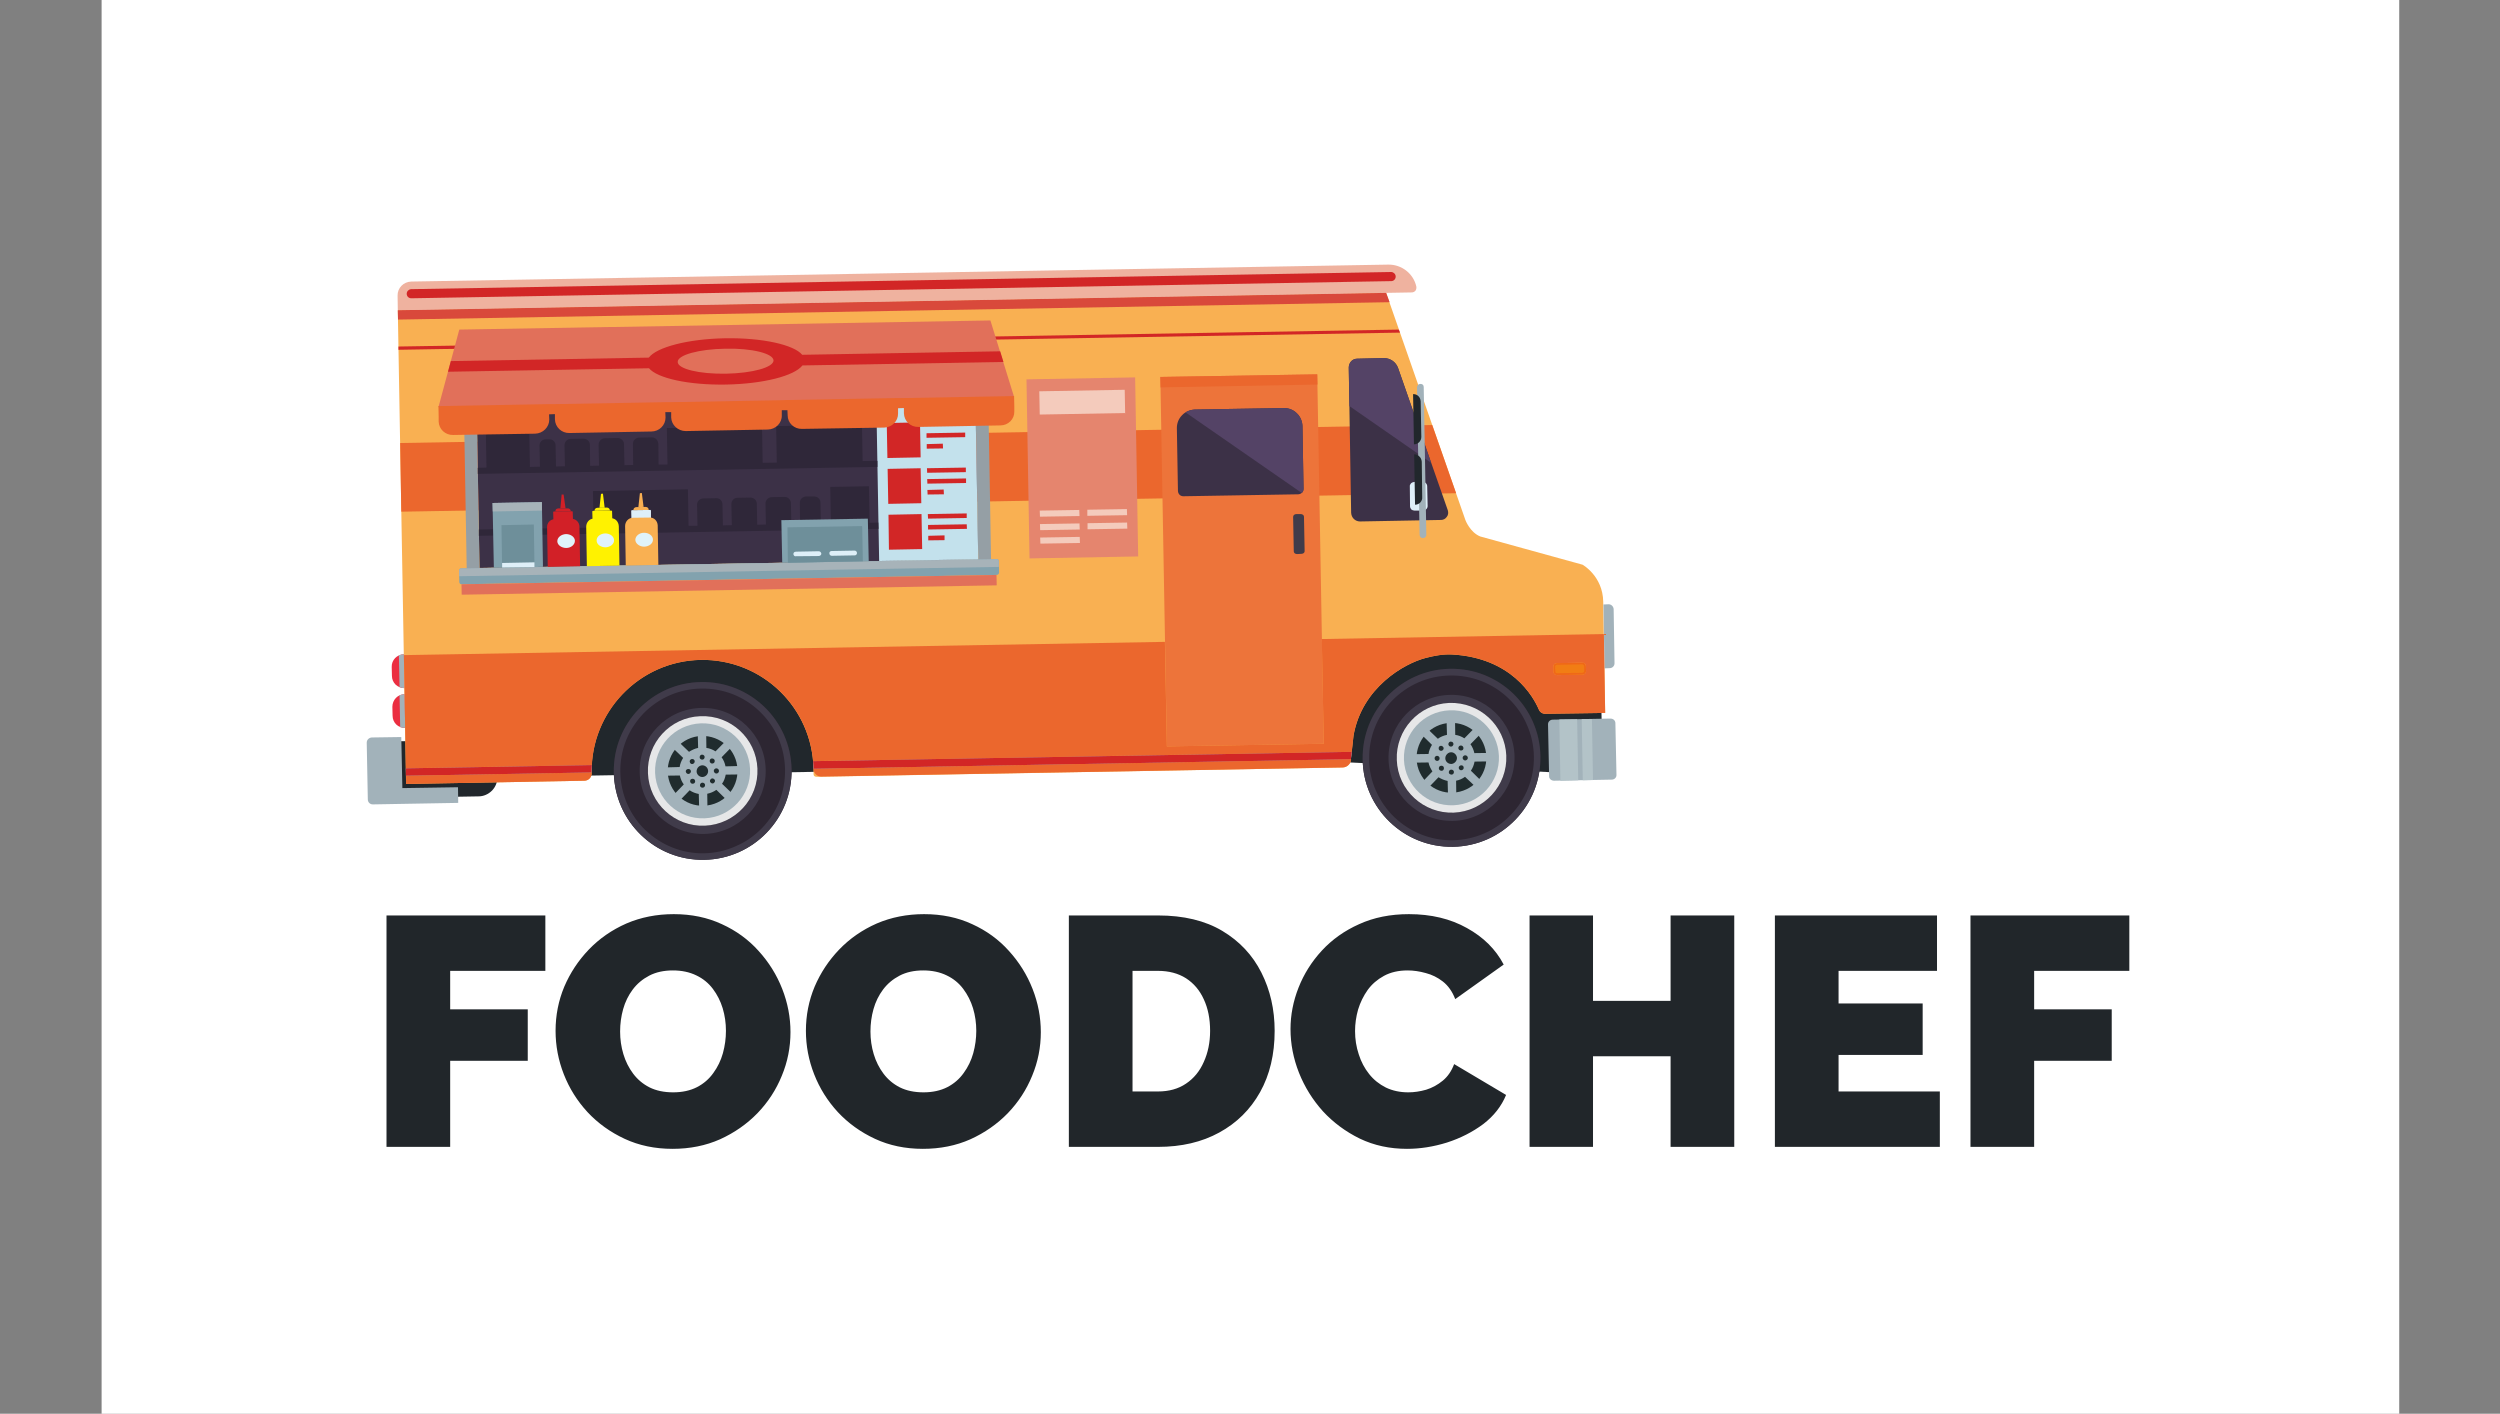 <svg xmlns="http://www.w3.org/2000/svg" version="1.1" xmlns:xlink="http://www.w3.org/1999/xlink" viewBox="0 0 9.353 5.289"><rect x="0" y="0" width="9.353" height="5.289" fill="#808080" stroke="none"/><g transform="matrix(0.813,0,0,0.813,1.372,3.42)"><rect width="10.573" height="10.573" x="-1.22" y="-6.241" fill="#ffffff"></rect><g transform="matrix(1,0,0,1,0,0)" clip-path="url(#SvgjsClipPath143016)"><g clip-path="url(#a57f777ac-7bd6-494b-a3a0-5ca951af67ebc09ea05c-e792-409d-b8ad-c519bbe8d93c)"><path d=" M 5.038 -1.277 L 4.573 -1.269 C 4.573 -1.269 4.466 -0.93 4.526 -0.698 L 5.493 -0.651 L 5.687 -0.654 L 5.68 -1.037 Z" fill="#21272c" transform="matrix(1,0,0,1,0,0)" fill-rule="nonzero"></path></g><g clip-path="url(#a57f777ac-7bd6-494b-a3a0-5ca951af67ebc09ea05c-e792-409d-b8ad-c519bbe8d93c)"><path d=" M 0.059 -0.534 L 0.515 -0.542 C 0.538 -0.542 0.56 -0.552 0.577 -0.569 C 0.593 -0.586 0.602 -0.608 0.601 -0.632 L 0.598 -0.803 L 0.055 -0.794 Z" fill="#21272c" transform="matrix(1,0,0,1,0,0)" fill-rule="nonzero"></path></g><g clip-path="url(#SvgjsClipPath143011c09ea05c-e792-409d-b8ad-c519bbe8d93c)"><path d=" M 2.128 -0.656 L 0.933 -0.636 L 0.922 -1.272 L 2.116 -1.292 Z" fill="#21272c" transform="matrix(1,0,0,1,0,0)" fill-rule="nonzero"></path></g><g clip-path="url(#b57f777ac-7bd6-494b-a3a0-5ca951af67ebc09ea05c-e792-409d-b8ad-c519bbe8d93c)"><path d=" M 5.595 -1.608 L 5.124 -1.738 C 5.077 -1.757 5.056 -1.813 5.056 -1.813 L 4.691 -2.859 L 0.143 -2.779 L 0.181 -0.599 L 1.001 -0.614 C 1.02 -0.614 1.036 -0.63 1.035 -0.65 L 1.035 -0.65 C 1.03 -0.932 1.255 -1.165 1.537 -1.17 C 1.819 -1.175 2.051 -0.95 2.056 -0.668 L 2.056 -0.668 C 2.057 -0.648 2.051 -0.632 2.071 -0.632 L 4.49 -0.675 C 4.501 -0.675 4.511 -0.679 4.518 -0.687 C 4.526 -0.694 4.53 -0.705 4.529 -0.715 L 4.541 -0.822 C 4.58 -1.044 4.776 -1.154 4.873 -1.179 C 4.916 -1.19 4.952 -1.197 4.993 -1.195 C 5.268 -1.18 5.368 -1.002 5.394 -0.941 C 5.399 -0.929 5.412 -0.921 5.425 -0.922 L 5.699 -0.926 L 5.69 -1.438 C 5.688 -1.556 5.595 -1.608 5.595 -1.608" fill="#f9b052" transform="matrix(1,0,0,1,0,0)" fill-rule="nonzero"></path></g><g clip-path="url(#SvgjsClipPath143011c09ea05c-e792-409d-b8ad-c519bbe8d93c)"><path d=" M 0.159 -1.852 L 5.013 -1.937 L 4.903 -2.251 L 0.154 -2.168 Z" fill="#eb672d" transform="matrix(1,0,0,1,0,0)" fill-rule="nonzero"></path></g><g clip-path="url(#c57f777ac-7bd6-494b-a3a0-5ca951af67ebc09ea05c-e792-409d-b8ad-c519bbe8d93c)"><path d=" M 5.401 -0.727 C 5.405 -0.501 5.225 -0.314 4.999 -0.31 C 4.773 -0.306 4.586 -0.486 4.583 -0.712 C 4.579 -0.938 4.759 -1.125 4.985 -1.129 C 5.211 -1.133 5.397 -0.953 5.401 -0.727" fill="#2d2632" transform="matrix(1,0,0,1,0,0)" fill-rule="nonzero"></path></g><g clip-path="url(#c57f777ac-7bd6-494b-a3a0-5ca951af67ebc09ea05c-e792-409d-b8ad-c519bbe8d93c)"><path d=" M 4.985 -1.129 C 4.759 -1.125 4.579 -0.938 4.583 -0.712 C 4.586 -0.486 4.773 -0.306 4.999 -0.31 C 5.225 -0.314 5.405 -0.501 5.401 -0.727 C 5.397 -0.953 5.211 -1.133 4.985 -1.129 M 5.264 -0.456 C 5.195 -0.384 5.099 -0.342 4.998 -0.34 C 4.898 -0.338 4.801 -0.377 4.728 -0.447 C 4.693 -0.481 4.665 -0.521 4.645 -0.566 C 4.624 -0.612 4.613 -0.662 4.613 -0.713 C 4.611 -0.813 4.649 -0.911 4.719 -0.983 C 4.789 -1.055 4.885 -1.097 4.985 -1.098 C 5.086 -1.1 5.183 -1.062 5.255 -0.992 C 5.29 -0.958 5.319 -0.918 5.338 -0.873 C 5.359 -0.827 5.37 -0.777 5.371 -0.726 C 5.373 -0.625 5.334 -0.528 5.264 -0.456" fill="#403b4a" transform="matrix(1,0,0,1,0,0)" fill-rule="nonzero"></path></g><g clip-path="url(#c57f777ac-7bd6-494b-a3a0-5ca951af67ebc09ea05c-e792-409d-b8ad-c519bbe8d93c)"><path d=" M 4.987 -1.009 C 4.827 -1.007 4.699 -0.874 4.702 -0.714 C 4.705 -0.554 4.837 -0.427 4.997 -0.429 C 5.157 -0.432 5.284 -0.565 5.282 -0.724 C 5.279 -0.884 5.147 -1.012 4.987 -1.009 M 5.244 -0.724 C 5.245 -0.69 5.239 -0.657 5.226 -0.625 C 5.214 -0.595 5.196 -0.567 5.173 -0.544 C 5.151 -0.521 5.124 -0.502 5.094 -0.489 C 5.063 -0.475 5.03 -0.468 4.996 -0.467 C 4.929 -0.466 4.864 -0.491 4.816 -0.538 C 4.768 -0.584 4.74 -0.648 4.739 -0.715 C 4.739 -0.749 4.745 -0.782 4.757 -0.814 C 4.77 -0.844 4.787 -0.871 4.81 -0.895 C 4.833 -0.918 4.86 -0.937 4.889 -0.95 C 4.92 -0.964 4.954 -0.971 4.987 -0.972 C 5.021 -0.973 5.055 -0.966 5.086 -0.954 C 5.116 -0.942 5.144 -0.924 5.167 -0.901 C 5.215 -0.855 5.243 -0.791 5.244 -0.724" fill="#403b4a" transform="matrix(1,0,0,1,0,0)" fill-rule="nonzero"></path></g><g clip-path="url(#c57f777ac-7bd6-494b-a3a0-5ca951af67ebc09ea05c-e792-409d-b8ad-c519bbe8d93c)"><path d=" M 4.74 -0.709 C 4.745 -0.57 4.863 -0.462 5.002 -0.467 C 5.141 -0.473 5.25 -0.591 5.244 -0.73 C 5.238 -0.869 5.121 -0.977 4.981 -0.972 C 4.842 -0.966 4.734 -0.848 4.74 -0.709" fill="#e6e7e8" transform="matrix(1,0,0,1,0,0)" fill-rule="nonzero"></path></g><g clip-path="url(#c57f777ac-7bd6-494b-a3a0-5ca951af67ebc09ea05c-e792-409d-b8ad-c519bbe8d93c)"><path d=" M 4.773 -0.71 C 4.778 -0.59 4.88 -0.496 5.001 -0.501 C 5.121 -0.506 5.215 -0.608 5.21 -0.728 C 5.205 -0.849 5.103 -0.943 4.983 -0.938 C 4.862 -0.933 4.768 -0.831 4.773 -0.71" fill="#a2b2ba" transform="matrix(1,0,0,1,0,0)" fill-rule="nonzero"></path></g><g clip-path="url(#c57f777ac-7bd6-494b-a3a0-5ca951af67ebc09ea05c-e792-409d-b8ad-c519bbe8d93c)"><path d=" M 4.831 -0.713 C 4.835 -0.624 4.91 -0.555 4.998 -0.559 C 5.087 -0.563 5.156 -0.637 5.152 -0.726 C 5.149 -0.815 5.074 -0.884 4.985 -0.88 C 4.896 -0.876 4.828 -0.801 4.831 -0.713" fill="#202c2e" transform="matrix(1,0,0,1,0,0)" fill-rule="nonzero"></path></g><g clip-path="url(#c57f777ac-7bd6-494b-a3a0-5ca951af67ebc09ea05c-e792-409d-b8ad-c519bbe8d93c)"><path d=" M 5.172 -0.703 L 5.171 -0.742 L 5.097 -0.741 C 5.094 -0.755 5.088 -0.77 5.079 -0.782 L 5.131 -0.835 L 5.103 -0.862 L 5.051 -0.809 C 5.039 -0.817 5.024 -0.823 5.009 -0.825 L 5.008 -0.9 L 4.969 -0.899 L 4.971 -0.825 C 4.956 -0.822 4.941 -0.816 4.929 -0.807 L 4.876 -0.858 L 4.849 -0.831 L 4.902 -0.779 C 4.894 -0.766 4.888 -0.752 4.886 -0.737 L 4.811 -0.736 L 4.812 -0.697 L 4.886 -0.698 C 4.889 -0.683 4.896 -0.669 4.904 -0.657 L 4.853 -0.603 L 4.881 -0.577 L 4.932 -0.63 C 4.945 -0.622 4.959 -0.616 4.974 -0.613 L 4.976 -0.539 L 5.014 -0.54 L 5.013 -0.614 C 5.028 -0.617 5.042 -0.623 5.054 -0.632 L 5.108 -0.581 L 5.134 -0.608 L 5.081 -0.66 C 5.09 -0.673 5.095 -0.687 5.098 -0.702 Z" fill="#a2b2ba" transform="matrix(1,0,0,1,0,0)" fill-rule="nonzero"></path></g><g clip-path="url(#c57f777ac-7bd6-494b-a3a0-5ca951af67ebc09ea05c-e792-409d-b8ad-c519bbe8d93c)"><path d=" M 4.99 -0.745 C 4.98 -0.745 4.972 -0.739 4.967 -0.731 C 4.962 -0.723 4.962 -0.712 4.967 -0.704 C 4.972 -0.696 4.981 -0.691 4.991 -0.691 C 5.005 -0.692 5.017 -0.704 5.017 -0.719 C 5.016 -0.733 5.004 -0.745 4.99 -0.745" fill="#202c2e" transform="matrix(1,0,0,1,0,0)" fill-rule="nonzero"></path></g><g clip-path="url(#c57f777ac-7bd6-494b-a3a0-5ca951af67ebc09ea05c-e792-409d-b8ad-c519bbe8d93c)"><path d=" M 4.989 -0.771 C 4.994 -0.771 4.997 -0.773 4.999 -0.777 C 5.002 -0.781 5.001 -0.785 4.999 -0.789 C 4.997 -0.792 4.993 -0.794 4.989 -0.794 C 4.985 -0.794 4.981 -0.792 4.979 -0.788 C 4.977 -0.785 4.977 -0.78 4.979 -0.777 C 4.981 -0.773 4.985 -0.771 4.989 -0.771" fill="#202c2e" transform="matrix(1,0,0,1,0,0)" fill-rule="nonzero"></path></g><g clip-path="url(#c57f777ac-7bd6-494b-a3a0-5ca951af67ebc09ea05c-e792-409d-b8ad-c519bbe8d93c)"><path d=" M 4.991 -0.665 C 4.987 -0.665 4.983 -0.663 4.981 -0.659 C 4.979 -0.655 4.979 -0.651 4.981 -0.647 C 4.984 -0.644 4.988 -0.642 4.992 -0.642 C 4.998 -0.642 5.003 -0.647 5.003 -0.654 C 5.003 -0.66 4.998 -0.665 4.991 -0.665" fill="#202c2e" transform="matrix(1,0,0,1,0,0)" fill-rule="nonzero"></path></g><g clip-path="url(#c57f777ac-7bd6-494b-a3a0-5ca951af67ebc09ea05c-e792-409d-b8ad-c519bbe8d93c)"><path d=" M 5.044 -0.756 C 5.048 -0.761 5.048 -0.768 5.043 -0.773 C 5.039 -0.777 5.031 -0.777 5.027 -0.773 C 5.022 -0.768 5.022 -0.761 5.027 -0.756 C 5.032 -0.752 5.039 -0.752 5.044 -0.756" fill="#202c2e" transform="matrix(1,0,0,1,0,0)" fill-rule="nonzero"></path></g><g clip-path="url(#c57f777ac-7bd6-494b-a3a0-5ca951af67ebc09ea05c-e792-409d-b8ad-c519bbe8d93c)"><path d=" M 4.937 -0.68 C 4.934 -0.677 4.933 -0.672 4.934 -0.668 C 4.935 -0.664 4.939 -0.661 4.943 -0.66 C 4.947 -0.659 4.951 -0.66 4.954 -0.663 C 4.958 -0.668 4.958 -0.675 4.954 -0.68 C 4.949 -0.684 4.942 -0.684 4.937 -0.68" fill="#202c2e" transform="matrix(1,0,0,1,0,0)" fill-rule="nonzero"></path></g><g clip-path="url(#c57f777ac-7bd6-494b-a3a0-5ca951af67ebc09ea05c-e792-409d-b8ad-c519bbe8d93c)"><path d=" M 5.055 -0.731 C 5.048 -0.731 5.043 -0.725 5.043 -0.719 C 5.043 -0.713 5.049 -0.707 5.055 -0.707 C 5.062 -0.708 5.067 -0.713 5.067 -0.719 C 5.067 -0.726 5.061 -0.731 5.055 -0.731" fill="#202c2e" transform="matrix(1,0,0,1,0,0)" fill-rule="nonzero"></path></g><g clip-path="url(#c57f777ac-7bd6-494b-a3a0-5ca951af67ebc09ea05c-e792-409d-b8ad-c519bbe8d93c)"><path d=" M 4.937 -0.717 C 4.937 -0.721 4.935 -0.725 4.931 -0.727 C 4.928 -0.729 4.923 -0.729 4.92 -0.727 C 4.916 -0.725 4.914 -0.721 4.914 -0.717 C 4.914 -0.71 4.92 -0.705 4.926 -0.705 C 4.932 -0.705 4.938 -0.711 4.937 -0.717" fill="#202c2e" transform="matrix(1,0,0,1,0,0)" fill-rule="nonzero"></path></g><g clip-path="url(#c57f777ac-7bd6-494b-a3a0-5ca951af67ebc09ea05c-e792-409d-b8ad-c519bbe8d93c)"><path d=" M 5.028 -0.681 C 5.024 -0.677 5.024 -0.669 5.029 -0.665 C 5.033 -0.661 5.04 -0.661 5.045 -0.666 C 5.049 -0.67 5.049 -0.677 5.045 -0.682 C 5.04 -0.686 5.033 -0.686 5.028 -0.681" fill="#202c2e" transform="matrix(1,0,0,1,0,0)" fill-rule="nonzero"></path></g><g clip-path="url(#c57f777ac-7bd6-494b-a3a0-5ca951af67ebc09ea05c-e792-409d-b8ad-c519bbe8d93c)"><path d=" M 4.935 -0.771 C 4.933 -0.768 4.932 -0.764 4.933 -0.76 C 4.934 -0.756 4.937 -0.753 4.941 -0.752 C 4.945 -0.751 4.949 -0.752 4.952 -0.755 C 4.957 -0.759 4.957 -0.767 4.952 -0.771 C 4.947 -0.776 4.94 -0.776 4.935 -0.771" fill="#202c2e" transform="matrix(1,0,0,1,0,0)" fill-rule="nonzero"></path></g><g clip-path="url(#c57f777ac-7bd6-494b-a3a0-5ca951af67ebc09ea05c-e792-409d-b8ad-c519bbe8d93c)"><path d=" M 4.83 -2.888 C 4.817 -2.947 4.763 -2.99 4.701 -2.989 L 0.205 -2.911 C 0.169 -2.91 0.141 -2.881 0.142 -2.846 L 0.143 -2.779 L 4.809 -2.861 C 4.815 -2.861 4.822 -2.864 4.826 -2.869 C 4.83 -2.875 4.831 -2.881 4.83 -2.888" fill="#efb29f" transform="matrix(1,0,0,1,0,0)" fill-rule="nonzero"></path></g><g clip-path="url(#c57f777ac-7bd6-494b-a3a0-5ca951af67ebc09ea05c-e792-409d-b8ad-c519bbe8d93c)"><path d=" M 1.955 -0.666 C 1.959 -0.44 1.779 -0.254 1.553 -0.25 C 1.327 -0.246 1.141 -0.426 1.137 -0.652 C 1.133 -0.878 1.313 -1.065 1.539 -1.068 C 1.765 -1.072 1.951 -0.892 1.955 -0.666" fill="#2d2632" transform="matrix(1,0,0,1,0,0)" fill-rule="nonzero"></path></g><g clip-path="url(#c57f777ac-7bd6-494b-a3a0-5ca951af67ebc09ea05c-e792-409d-b8ad-c519bbe8d93c)"><path d=" M 1.539 -1.068 C 1.313 -1.065 1.133 -0.878 1.137 -0.652 C 1.141 -0.426 1.327 -0.246 1.553 -0.25 C 1.779 -0.254 1.959 -0.44 1.955 -0.666 C 1.951 -0.892 1.765 -1.072 1.539 -1.068 M 1.819 -0.396 C 1.785 -0.361 1.744 -0.332 1.699 -0.313 C 1.653 -0.292 1.603 -0.281 1.552 -0.28 C 1.452 -0.278 1.355 -0.317 1.282 -0.387 C 1.247 -0.42 1.219 -0.461 1.199 -0.506 C 1.179 -0.552 1.168 -0.602 1.167 -0.653 C 1.166 -0.703 1.175 -0.754 1.194 -0.801 C 1.212 -0.846 1.239 -0.887 1.273 -0.923 C 1.343 -0.995 1.439 -1.037 1.539 -1.038 C 1.64 -1.04 1.737 -1.002 1.809 -0.932 C 1.844 -0.898 1.873 -0.858 1.893 -0.813 C 1.913 -0.767 1.924 -0.717 1.925 -0.666 C 1.927 -0.565 1.889 -0.468 1.819 -0.396" fill="#403b4a" transform="matrix(1,0,0,1,0,0)" fill-rule="nonzero"></path></g><g clip-path="url(#c57f777ac-7bd6-494b-a3a0-5ca951af67ebc09ea05c-e792-409d-b8ad-c519bbe8d93c)"><path d=" M 1.541 -0.949 C 1.381 -0.946 1.253 -0.814 1.256 -0.654 C 1.259 -0.494 1.391 -0.367 1.551 -0.369 C 1.711 -0.372 1.839 -0.504 1.836 -0.664 C 1.833 -0.824 1.701 -0.952 1.541 -0.949 M 1.798 -0.664 C 1.8 -0.597 1.774 -0.532 1.727 -0.484 C 1.705 -0.46 1.678 -0.442 1.648 -0.428 C 1.617 -0.415 1.584 -0.407 1.55 -0.407 C 1.517 -0.406 1.483 -0.412 1.452 -0.425 C 1.421 -0.437 1.394 -0.455 1.37 -0.478 C 1.322 -0.524 1.295 -0.588 1.293 -0.655 C 1.292 -0.722 1.318 -0.787 1.364 -0.835 C 1.387 -0.858 1.414 -0.877 1.444 -0.89 C 1.474 -0.904 1.508 -0.911 1.541 -0.912 C 1.575 -0.912 1.609 -0.906 1.64 -0.894 C 1.67 -0.881 1.698 -0.864 1.721 -0.841 C 1.769 -0.794 1.797 -0.731 1.798 -0.664" fill="#403b4a" transform="matrix(1,0,0,1,0,0)" fill-rule="nonzero"></path></g><g clip-path="url(#c57f777ac-7bd6-494b-a3a0-5ca951af67ebc09ea05c-e792-409d-b8ad-c519bbe8d93c)"><path d=" M 1.294 -0.649 C 1.299 -0.51 1.417 -0.401 1.556 -0.407 C 1.695 -0.413 1.804 -0.53 1.798 -0.67 C 1.792 -0.809 1.675 -0.917 1.535 -0.911 C 1.396 -0.906 1.288 -0.788 1.294 -0.649" fill="#e6e7e8" transform="matrix(1,0,0,1,0,0)" fill-rule="nonzero"></path></g><g clip-path="url(#c57f777ac-7bd6-494b-a3a0-5ca951af67ebc09ea05c-e792-409d-b8ad-c519bbe8d93c)"><path d=" M 1.327 -0.65 C 1.332 -0.53 1.434 -0.436 1.555 -0.441 C 1.675 -0.446 1.769 -0.548 1.764 -0.668 C 1.759 -0.789 1.657 -0.883 1.537 -0.878 C 1.416 -0.873 1.322 -0.771 1.327 -0.65" fill="#a2b2ba" transform="matrix(1,0,0,1,0,0)" fill-rule="nonzero"></path></g><g clip-path="url(#c57f777ac-7bd6-494b-a3a0-5ca951af67ebc09ea05c-e792-409d-b8ad-c519bbe8d93c)"><path d=" M 1.385 -0.653 C 1.389 -0.564 1.464 -0.495 1.552 -0.499 C 1.641 -0.502 1.71 -0.577 1.706 -0.666 C 1.703 -0.755 1.628 -0.823 1.539 -0.82 C 1.451 -0.816 1.382 -0.741 1.385 -0.653" fill="#202c2e" transform="matrix(1,0,0,1,0,0)" fill-rule="nonzero"></path></g><g clip-path="url(#c57f777ac-7bd6-494b-a3a0-5ca951af67ebc09ea05c-e792-409d-b8ad-c519bbe8d93c)"><path d=" M 1.726 -0.643 L 1.725 -0.682 L 1.651 -0.68 C 1.648 -0.695 1.642 -0.71 1.633 -0.722 L 1.685 -0.775 L 1.657 -0.802 L 1.605 -0.749 C 1.593 -0.757 1.578 -0.763 1.563 -0.765 L 1.562 -0.84 L 1.523 -0.839 L 1.525 -0.765 C 1.51 -0.762 1.496 -0.755 1.483 -0.747 L 1.43 -0.798 L 1.403 -0.77 L 1.456 -0.719 C 1.448 -0.706 1.442 -0.692 1.44 -0.677 L 1.366 -0.675 L 1.366 -0.637 L 1.441 -0.638 C 1.444 -0.623 1.45 -0.609 1.459 -0.597 L 1.407 -0.543 L 1.435 -0.517 L 1.486 -0.57 C 1.499 -0.561 1.513 -0.556 1.528 -0.553 L 1.53 -0.479 L 1.568 -0.48 L 1.567 -0.554 C 1.582 -0.557 1.596 -0.563 1.609 -0.572 L 1.662 -0.52 L 1.689 -0.548 L 1.635 -0.6 C 1.644 -0.612 1.649 -0.627 1.652 -0.642 Z" fill="#a2b2ba" transform="matrix(1,0,0,1,0,0)" fill-rule="nonzero"></path></g><g clip-path="url(#c57f777ac-7bd6-494b-a3a0-5ca951af67ebc09ea05c-e792-409d-b8ad-c519bbe8d93c)"><path d=" M 1.544 -0.685 C 1.529 -0.684 1.518 -0.672 1.518 -0.657 C 1.518 -0.643 1.53 -0.631 1.545 -0.631 C 1.56 -0.632 1.571 -0.644 1.571 -0.658 C 1.571 -0.673 1.559 -0.685 1.544 -0.685" fill="#202c2e" transform="matrix(1,0,0,1,0,0)" fill-rule="nonzero"></path></g><g clip-path="url(#c57f777ac-7bd6-494b-a3a0-5ca951af67ebc09ea05c-e792-409d-b8ad-c519bbe8d93c)"><path d=" M 1.544 -0.711 C 1.55 -0.711 1.555 -0.716 1.555 -0.723 C 1.555 -0.729 1.55 -0.734 1.543 -0.734 C 1.537 -0.734 1.532 -0.729 1.532 -0.722 C 1.532 -0.716 1.537 -0.711 1.544 -0.711" fill="#202c2e" transform="matrix(1,0,0,1,0,0)" fill-rule="nonzero"></path></g><g clip-path="url(#c57f777ac-7bd6-494b-a3a0-5ca951af67ebc09ea05c-e792-409d-b8ad-c519bbe8d93c)"><path d=" M 1.545 -0.605 C 1.541 -0.605 1.537 -0.603 1.535 -0.599 C 1.533 -0.595 1.533 -0.591 1.535 -0.587 C 1.538 -0.584 1.542 -0.581 1.546 -0.582 C 1.552 -0.582 1.557 -0.587 1.557 -0.594 C 1.557 -0.6 1.552 -0.605 1.545 -0.605" fill="#202c2e" transform="matrix(1,0,0,1,0,0)" fill-rule="nonzero"></path></g><g clip-path="url(#c57f777ac-7bd6-494b-a3a0-5ca951af67ebc09ea05c-e792-409d-b8ad-c519bbe8d93c)"><path d=" M 1.598 -0.696 C 1.601 -0.699 1.602 -0.704 1.601 -0.708 C 1.6 -0.712 1.597 -0.715 1.592 -0.716 C 1.588 -0.717 1.584 -0.716 1.581 -0.713 C 1.577 -0.708 1.577 -0.701 1.582 -0.696 C 1.586 -0.692 1.593 -0.692 1.598 -0.696" fill="#202c2e" transform="matrix(1,0,0,1,0,0)" fill-rule="nonzero"></path></g><g clip-path="url(#c57f777ac-7bd6-494b-a3a0-5ca951af67ebc09ea05c-e792-409d-b8ad-c519bbe8d93c)"><path d=" M 1.491 -0.62 C 1.487 -0.615 1.487 -0.608 1.492 -0.603 C 1.496 -0.599 1.503 -0.599 1.508 -0.603 C 1.513 -0.608 1.512 -0.615 1.508 -0.62 C 1.503 -0.624 1.496 -0.624 1.491 -0.62" fill="#202c2e" transform="matrix(1,0,0,1,0,0)" fill-rule="nonzero"></path></g><g clip-path="url(#c57f777ac-7bd6-494b-a3a0-5ca951af67ebc09ea05c-e792-409d-b8ad-c519bbe8d93c)"><path d=" M 1.609 -0.671 C 1.602 -0.671 1.597 -0.665 1.597 -0.659 C 1.598 -0.652 1.603 -0.647 1.609 -0.647 C 1.616 -0.647 1.621 -0.653 1.621 -0.659 C 1.621 -0.666 1.615 -0.671 1.609 -0.671" fill="#202c2e" transform="matrix(1,0,0,1,0,0)" fill-rule="nonzero"></path></g><g clip-path="url(#c57f777ac-7bd6-494b-a3a0-5ca951af67ebc09ea05c-e792-409d-b8ad-c519bbe8d93c)"><path d=" M 1.492 -0.657 C 1.492 -0.663 1.486 -0.669 1.48 -0.668 C 1.473 -0.668 1.468 -0.663 1.468 -0.657 C 1.469 -0.65 1.474 -0.645 1.48 -0.645 C 1.486 -0.645 1.492 -0.651 1.492 -0.657" fill="#202c2e" transform="matrix(1,0,0,1,0,0)" fill-rule="nonzero"></path></g><g clip-path="url(#c57f777ac-7bd6-494b-a3a0-5ca951af67ebc09ea05c-e792-409d-b8ad-c519bbe8d93c)"><path d=" M 1.583 -0.621 C 1.578 -0.617 1.578 -0.609 1.583 -0.605 C 1.588 -0.6 1.595 -0.6 1.599 -0.605 C 1.604 -0.61 1.604 -0.617 1.599 -0.621 C 1.594 -0.626 1.587 -0.626 1.583 -0.621" fill="#202c2e" transform="matrix(1,0,0,1,0,0)" fill-rule="nonzero"></path></g><g clip-path="url(#c57f777ac-7bd6-494b-a3a0-5ca951af67ebc09ea05c-e792-409d-b8ad-c519bbe8d93c)"><path d=" M 1.49 -0.711 C 1.487 -0.708 1.485 -0.704 1.487 -0.699 C 1.488 -0.695 1.491 -0.692 1.495 -0.691 C 1.499 -0.69 1.504 -0.692 1.506 -0.695 C 1.511 -0.699 1.51 -0.707 1.506 -0.711 C 1.501 -0.715 1.494 -0.715 1.49 -0.711" fill="#202c2e" transform="matrix(1,0,0,1,0,0)" fill-rule="nonzero"></path></g><g clip-path="url(#c57f777ac-7bd6-494b-a3a0-5ca951af67ebc09ea05c-e792-409d-b8ad-c519bbe8d93c)"><path d=" M 5.729 -0.619 L 5.464 -0.614 C 5.451 -0.614 5.441 -0.623 5.441 -0.634 L 5.436 -0.874 C 5.436 -0.886 5.446 -0.895 5.458 -0.895 L 5.723 -0.9 C 5.736 -0.9 5.746 -0.891 5.746 -0.879 L 5.751 -0.64 C 5.751 -0.628 5.741 -0.619 5.729 -0.619" fill="#a2b2ba" transform="matrix(1,0,0,1,0,0)" fill-rule="nonzero"></path></g><g clip-path="url(#SvgjsClipPath143011c09ea05c-e792-409d-b8ad-c519bbe8d93c)"><path d=" M 5.596 -0.616 L 5.643 -0.617 L 5.638 -0.898 L 5.591 -0.898 Z" fill="#b3c3c8" transform="matrix(1,0,0,1,0,0)" fill-rule="nonzero"></path></g><g clip-path="url(#SvgjsClipPath143011c09ea05c-e792-409d-b8ad-c519bbe8d93c)"><path d=" M 5.493 -0.614 L 5.575 -0.616 L 5.57 -0.897 L 5.488 -0.896 Z" fill="#b3c3c8" transform="matrix(1,0,0,1,0,0)" fill-rule="nonzero"></path></g><g clip-path="url(#d57f777ac-7bd6-494b-a3a0-5ca951af67ebc09ea05c-e792-409d-b8ad-c519bbe8d93c)"><path d=" M 4.975 -1.858 L 4.746 -2.513 C 4.736 -2.541 4.71 -2.559 4.68 -2.559 L 4.558 -2.556 C 4.548 -2.556 4.537 -2.552 4.53 -2.544 C 4.523 -2.536 4.519 -2.526 4.519 -2.515 L 4.53 -1.847 C 4.531 -1.824 4.549 -1.807 4.571 -1.807 L 4.944 -1.814 C 4.954 -1.814 4.964 -1.819 4.97 -1.828 C 4.977 -1.836 4.978 -1.848 4.975 -1.858" fill="#3c3147" transform="matrix(1,0,0,1,0,0)" fill-rule="nonzero"></path></g><g clip-path="url(#SvgjsClipPath143011c09ea05c-e792-409d-b8ad-c519bbe8d93c)"><path d=" M 4.707 -2.816 L 0.144 -2.736 L 0.143 -2.779 L 4.691 -2.859 Z" fill="#d9493b" transform="matrix(1,0,0,1,0,0)" fill-rule="nonzero"></path></g><g clip-path="url(#SvgjsClipPath143011c09ea05c-e792-409d-b8ad-c519bbe8d93c)"><path d=" M 3.682 -0.772 L 4.404 -0.784 L 4.374 -2.484 L 3.652 -2.472 Z" fill="#ed743a" transform="matrix(1,0,0,1,0,0)" fill-rule="nonzero"></path></g><g clip-path="url(#e57f777ac-7bd6-494b-a3a0-5ca951af67ebc09ea05c-e792-409d-b8ad-c519bbe8d93c)"><path d=" M 4.221 -2.329 L 3.81 -2.322 C 3.788 -2.321 3.767 -2.312 3.752 -2.296 C 3.736 -2.28 3.728 -2.259 3.728 -2.237 L 3.733 -1.947 C 3.734 -1.933 3.744 -1.923 3.758 -1.923 L 4.287 -1.932 C 4.301 -1.933 4.311 -1.944 4.311 -1.957 L 4.306 -2.247 C 4.305 -2.269 4.296 -2.29 4.28 -2.305 C 4.264 -2.321 4.243 -2.329 4.221 -2.329" fill="#3c3147" transform="matrix(1,0,0,1,0,0)" fill-rule="nonzero"></path></g><g clip-path="url(#SvgjsClipPath143011c09ea05c-e792-409d-b8ad-c519bbe8d93c)"><path d=" M 4.375 -2.437 L 3.653 -2.424 L 3.652 -2.472 L 4.374 -2.484 Z" fill="#eb672d" transform="matrix(1,0,0,1,0,0)" fill-rule="nonzero"></path></g><g clip-path="url(#f57f777ac-7bd6-494b-a3a0-5ca951af67ebc09ea05c-e792-409d-b8ad-c519bbe8d93c)"><path d=" M 3.756 -1.047 L 3.804 -1.047 L 3.802 -1.151 L 3.754 -1.15 Z" fill="#544366" transform="matrix(1,0,0,1,0,0)" fill-rule="nonzero"></path></g><g clip-path="url(#g57f777ac-7bd6-494b-a3a0-5ca951af67ebc09ea05c-e792-409d-b8ad-c519bbe8d93c)"><path d=" M 4.263 -1.828 L 4.266 -1.669 C 4.266 -1.662 4.273 -1.657 4.281 -1.657 L 4.301 -1.658 C 4.309 -1.658 4.316 -1.663 4.316 -1.67 L 4.313 -1.829 C 4.313 -1.836 4.306 -1.841 4.298 -1.841 L 4.278 -1.841 C 4.269 -1.841 4.263 -1.835 4.263 -1.828" fill="#403b4a" transform="matrix(1,0,0,1,0,0)" fill-rule="nonzero"></path></g><g clip-path="url(#g57f777ac-7bd6-494b-a3a0-5ca951af67ebc09ea05c-e792-409d-b8ad-c519bbe8d93c)"><path d=" M 0.164 -0.58 L 0.159 -0.815 L 0.023 -0.813 C 0.01 -0.812 -0 -0.802 3.1923910666038166e-17 -0.789 L 0.005 -0.528 C 0.005 -0.515 0.015 -0.505 0.028 -0.505 L 0.421 -0.512 L 0.42 -0.584 Z" fill="#a2b2ba" transform="matrix(1,0,0,1,0,0)" fill-rule="nonzero"></path></g><g clip-path="url(#g57f777ac-7bd6-494b-a3a0-5ca951af67ebc09ea05c-e792-409d-b8ad-c519bbe8d93c)"><path d=" M 5.593 -1.157 L 5.477 -1.155 C 5.473 -1.155 5.468 -1.153 5.465 -1.15 C 5.462 -1.147 5.461 -1.143 5.461 -1.138 L 5.461 -1.117 C 5.461 -1.112 5.463 -1.108 5.466 -1.105 C 5.469 -1.102 5.474 -1.1 5.478 -1.1 L 5.594 -1.102 C 5.603 -1.102 5.611 -1.11 5.611 -1.119 L 5.61 -1.141 C 5.61 -1.145 5.608 -1.15 5.605 -1.153 C 5.602 -1.156 5.598 -1.157 5.593 -1.157" fill="#f68712" transform="matrix(1,0,0,1,0,0)" fill-rule="nonzero"></path></g><g clip-path="url(#SvgjsClipPath143011c09ea05c-e792-409d-b8ad-c519bbe8d93c)"><path d=" M 0.146 -2.612 L 0.146 -2.597 L 4.755 -2.676 L 4.749 -2.69 Z" fill="#d22626" transform="matrix(1,0,0,1,0,0)" fill-rule="nonzero"></path></g><g clip-path="url(#SvgjsClipPath143011c09ea05c-e792-409d-b8ad-c519bbe8d93c)"><path d=" M 2.814 -1.633 L 0.519 -1.593 L 0.502 -2.57 L 2.797 -2.61 Z" fill="#3c3147" transform="matrix(1,0,0,1,0,0)" fill-rule="nonzero"></path></g><g clip-path="url(#SvgjsClipPath143011c09ea05c-e792-409d-b8ad-c519bbe8d93c)"><path d=" M 2.796 -2.67 L 0.501 -2.629 L 0.442 -2.628 L 0.443 -2.569 L 0.46 -1.592 L 0.461 -1.533 L 0.52 -1.534 L 2.815 -1.574 L 2.874 -1.575 L 2.873 -1.634 L 2.856 -2.611 L 2.855 -2.671 Z M 2.814 -1.633 L 0.519 -1.593 L 0.502 -2.57 L 2.797 -2.61 Z" fill="#959fa5" transform="matrix(1,0,0,1,0,0)" fill-rule="nonzero"></path></g><g clip-path="url(#SvgjsClipPath143011c09ea05c-e792-409d-b8ad-c519bbe8d93c)"><path d=" M 2.856 -2.647 L 0.442 -2.605 L 0.442 -2.628 L 2.855 -2.671 Z" fill="#a7b3b9" transform="matrix(1,0,0,1,0,0)" fill-rule="nonzero"></path></g><g clip-path="url(#h57f777ac-7bd6-494b-a3a0-5ca951af67ebc09ea05c-e792-409d-b8ad-c519bbe8d93c)"><path d=" M 2.899 -1.634 L 0.434 -1.591 C 0.429 -1.591 0.425 -1.587 0.425 -1.581 L 0.426 -1.528 C 0.426 -1.523 0.43 -1.518 0.436 -1.518 L 2.9 -1.561 C 2.905 -1.562 2.91 -1.566 2.91 -1.572 L 2.909 -1.624 C 2.909 -1.627 2.908 -1.63 2.906 -1.631 C 2.904 -1.633 2.901 -1.634 2.899 -1.634" fill="#82a2ae" transform="matrix(1,0,0,1,0,0)" fill-rule="nonzero"></path></g><g clip-path="url(#h57f777ac-7bd6-494b-a3a0-5ca951af67ebc09ea05c-e792-409d-b8ad-c519bbe8d93c)"><path d=" M 2.909 -1.598 L 2.909 -1.625 C 2.909 -1.627 2.908 -1.63 2.906 -1.631 C 2.904 -1.633 2.901 -1.634 2.899 -1.634 L 0.434 -1.591 C 0.429 -1.591 0.425 -1.587 0.425 -1.581 L 0.425 -1.555 Z" fill="#a7b3b9" transform="matrix(1,0,0,1,0,0)" fill-rule="nonzero"></path></g><g clip-path="url(#SvgjsClipPath143011c09ea05c-e792-409d-b8ad-c519bbe8d93c)"><path d=" M 3.05 -1.637 L 3.55 -1.646 L 3.536 -2.47 L 3.036 -2.461 Z" fill="#e5856e" transform="matrix(1,0,0,1,0,0)" fill-rule="nonzero"></path></g><g clip-path="url(#SvgjsClipPath143011c09ea05c-e792-409d-b8ad-c519bbe8d93c)"><path d=" M 3.49 -2.306 L 3.097 -2.299 L 3.095 -2.406 L 3.488 -2.413 Z" fill="#f4cbbc" transform="matrix(1,0,0,1,0,0)" fill-rule="nonzero"></path></g><g clip-path="url(#SvgjsClipPath143011c09ea05c-e792-409d-b8ad-c519bbe8d93c)"><path d=" M 3.28 -1.832 L 3.098 -1.829 L 3.097 -1.857 L 3.279 -1.86 Z" fill="#f4cbbc" transform="matrix(1,0,0,1,0,0)" fill-rule="nonzero"></path></g><g clip-path="url(#SvgjsClipPath143011c09ea05c-e792-409d-b8ad-c519bbe8d93c)"><path d=" M 3.281 -1.77 L 3.099 -1.767 L 3.098 -1.795 L 3.28 -1.798 Z" fill="#f4cbbc" transform="matrix(1,0,0,1,0,0)" fill-rule="nonzero"></path></g><g clip-path="url(#SvgjsClipPath143011c09ea05c-e792-409d-b8ad-c519bbe8d93c)"><path d=" M 3.282 -1.708 L 3.1 -1.705 L 3.099 -1.733 L 3.281 -1.736 Z" fill="#f4cbbc" transform="matrix(1,0,0,1,0,0)" fill-rule="nonzero"></path></g><g clip-path="url(#SvgjsClipPath143011c09ea05c-e792-409d-b8ad-c519bbe8d93c)"><path d=" M 3.499 -1.836 L 3.316 -1.833 L 3.316 -1.861 L 3.498 -1.864 Z" fill="#f4cbbc" transform="matrix(1,0,0,1,0,0)" fill-rule="nonzero"></path></g><g clip-path="url(#SvgjsClipPath143011c09ea05c-e792-409d-b8ad-c519bbe8d93c)"><path d=" M 3.5 -1.774 L 3.317 -1.771 L 3.317 -1.799 L 3.499 -1.802 Z" fill="#f4cbbc" transform="matrix(1,0,0,1,0,0)" fill-rule="nonzero"></path></g><g clip-path="url(#i57f777ac-7bd6-494b-a3a0-5ca951af67ebc09ea05c-e792-409d-b8ad-c519bbe8d93c)"><path d=" M 2.054 -0.704 C 2.055 -0.692 2.056 -0.681 2.056 -0.669 L 4.529 -0.713 C 4.529 -0.713 4.53 -0.714 4.529 -0.715 L 4.533 -0.747 Z" fill="#8cd1eb" transform="matrix(1,0,0,1,0,0)" fill-rule="nonzero"></path></g><g clip-path="url(#i57f777ac-7bd6-494b-a3a0-5ca951af67ebc09ea05c-e792-409d-b8ad-c519bbe8d93c)"><path d=" M 0.181 -0.637 L 1.035 -0.652 C 1.035 -0.663 1.035 -0.674 1.036 -0.686 L 0.18 -0.671 Z" fill="#8cd1eb" transform="matrix(1,0,0,1,0,0)" fill-rule="nonzero"></path></g><g clip-path="url(#SvgjsClipPath143011c09ea05c-e792-409d-b8ad-c519bbe8d93c)"><path d=" M 2.899 -1.513 L 0.437 -1.47 L 0.436 -1.518 L 2.898 -1.561 Z" fill="#e1705a" transform="matrix(1,0,0,1,0,0)" fill-rule="nonzero"></path></g><g clip-path="url(#j57f777ac-7bd6-494b-a3a0-5ca951af67ebc09ea05c-e792-409d-b8ad-c519bbe8d93c)"><path d=" M 5.715 -1.426 L 5.691 -1.425 L 5.696 -1.131 L 5.72 -1.132 C 5.732 -1.132 5.742 -1.142 5.742 -1.154 L 5.738 -1.404 C 5.737 -1.416 5.727 -1.426 5.715 -1.426" fill="#a2b2ba" transform="matrix(1,0,0,1,0,0)" fill-rule="nonzero"></path></g><g clip-path="url(#SvgjsClipPath143011c09ea05c-e792-409d-b8ad-c519bbe8d93c)"><path d=" M 2.754 -2.245 L 2.575 -2.242 L 2.575 -2.263 L 2.753 -2.266 Z" fill="#80d2f5" transform="matrix(1,0,0,1,0,0)" fill-rule="nonzero"></path></g><g clip-path="url(#SvgjsClipPath143011c09ea05c-e792-409d-b8ad-c519bbe8d93c)"><path d=" M 2.345 -2.353 L 2.801 -2.361 L 2.814 -1.633 L 2.358 -1.625 Z" fill="#c3e1ec" transform="matrix(1,0,0,1,0,0)" fill-rule="nonzero"></path></g><g clip-path="url(#SvgjsClipPath143011c09ea05c-e792-409d-b8ad-c519bbe8d93c)"><path d=" M 2.556 -1.68 L 2.403 -1.677 L 2.401 -1.838 L 2.553 -1.841 Z" fill="#d22626" transform="matrix(1,0,0,1,0,0)" fill-rule="nonzero"></path></g><g clip-path="url(#SvgjsClipPath143011c09ea05c-e792-409d-b8ad-c519bbe8d93c)"><path d=" M 2.552 -1.891 L 2.4 -1.888 L 2.397 -2.049 L 2.549 -2.052 Z" fill="#d22626" transform="matrix(1,0,0,1,0,0)" fill-rule="nonzero"></path></g><g clip-path="url(#SvgjsClipPath143011c09ea05c-e792-409d-b8ad-c519bbe8d93c)"><path d=" M 2.549 -2.102 L 2.396 -2.099 L 2.393 -2.26 L 2.546 -2.263 Z" fill="#d22626" transform="matrix(1,0,0,1,0,0)" fill-rule="nonzero"></path></g><g clip-path="url(#SvgjsClipPath143011c09ea05c-e792-409d-b8ad-c519bbe8d93c)"><path d=" M 2.761 -1.823 L 2.583 -1.82 L 2.582 -1.841 L 2.761 -1.844 Z" fill="#d22626" transform="matrix(1,0,0,1,0,0)" fill-rule="nonzero"></path></g><g clip-path="url(#SvgjsClipPath143011c09ea05c-e792-409d-b8ad-c519bbe8d93c)"><path d=" M 2.762 -1.773 L 2.583 -1.77 L 2.583 -1.791 L 2.761 -1.794 Z" fill="#d22626" transform="matrix(1,0,0,1,0,0)" fill-rule="nonzero"></path></g><g clip-path="url(#SvgjsClipPath143011c09ea05c-e792-409d-b8ad-c519bbe8d93c)"><path d=" M 2.659 -1.721 L 2.584 -1.72 L 2.584 -1.741 L 2.659 -1.743 Z" fill="#d22626" transform="matrix(1,0,0,1,0,0)" fill-rule="nonzero"></path></g><g clip-path="url(#SvgjsClipPath143011c09ea05c-e792-409d-b8ad-c519bbe8d93c)"><path d=" M 2.757 -2.034 L 2.579 -2.031 L 2.578 -2.052 L 2.757 -2.055 Z" fill="#d22626" transform="matrix(1,0,0,1,0,0)" fill-rule="nonzero"></path></g><g clip-path="url(#SvgjsClipPath143011c09ea05c-e792-409d-b8ad-c519bbe8d93c)"><path d=" M 2.758 -1.984 L 2.58 -1.981 L 2.579 -2.002 L 2.758 -2.005 Z" fill="#d22626" transform="matrix(1,0,0,1,0,0)" fill-rule="nonzero"></path></g><g clip-path="url(#SvgjsClipPath143011c09ea05c-e792-409d-b8ad-c519bbe8d93c)"><path d=" M 2.656 -1.932 L 2.581 -1.931 L 2.58 -1.952 L 2.655 -1.954 Z" fill="#d22626" transform="matrix(1,0,0,1,0,0)" fill-rule="nonzero"></path></g><g clip-path="url(#SvgjsClipPath143011c09ea05c-e792-409d-b8ad-c519bbe8d93c)"><path d=" M 2.754 -2.195 L 2.576 -2.192 L 2.576 -2.213 L 2.754 -2.216 Z" fill="#d22626" transform="matrix(1,0,0,1,0,0)" fill-rule="nonzero"></path></g><g clip-path="url(#SvgjsClipPath143011c09ea05c-e792-409d-b8ad-c519bbe8d93c)"><path d=" M 2.652 -2.143 L 2.577 -2.142 L 2.577 -2.163 L 2.651 -2.165 Z" fill="#d22626" transform="matrix(1,0,0,1,0,0)" fill-rule="nonzero"></path></g><g clip-path="url(#k57f777ac-7bd6-494b-a3a0-5ca951af67ebc09ea05c-e792-409d-b8ad-c519bbe8d93c)"><path d=" M 4.221 -2.329 L 3.81 -2.322 C 3.796 -2.321 3.781 -2.317 3.768 -2.309 L 4.303 -1.938 C 4.308 -1.943 4.311 -1.949 4.311 -1.957 L 4.306 -2.247 C 4.305 -2.269 4.296 -2.29 4.28 -2.305 C 4.264 -2.321 4.243 -2.329 4.221 -2.329" fill="#544366" transform="matrix(1,0,0,1,0,0)" fill-rule="nonzero"></path></g><g clip-path="url(#k57f777ac-7bd6-494b-a3a0-5ca951af67ebc09ea05c-e792-409d-b8ad-c519bbe8d93c)"><path d=" M 4.898 -2.077 L 4.746 -2.513 C 4.736 -2.541 4.71 -2.559 4.68 -2.559 L 4.558 -2.556 C 4.548 -2.556 4.537 -2.552 4.53 -2.544 C 4.523 -2.536 4.519 -2.526 4.519 -2.515 L 4.522 -2.338 Z" fill="#544366" transform="matrix(1,0,0,1,0,0)" fill-rule="nonzero"></path></g><g clip-path="url(#k57f777ac-7bd6-494b-a3a0-5ca951af67ebc09ea05c-e792-409d-b8ad-c519bbe8d93c)"><path d=" M 4.859 -1.989 L 4.82 -1.989 C 4.814 -1.988 4.809 -1.986 4.805 -1.982 C 4.802 -1.978 4.799 -1.973 4.8 -1.968 L 4.801 -1.877 C 4.801 -1.871 4.804 -1.866 4.807 -1.862 C 4.811 -1.859 4.817 -1.857 4.822 -1.857 L 4.862 -1.857 C 4.873 -1.858 4.882 -1.867 4.882 -1.878 L 4.88 -1.969 C 4.88 -1.98 4.871 -1.989 4.859 -1.989" fill="#deeff8" transform="matrix(1,0,0,1,0,0)" fill-rule="nonzero"></path></g><g clip-path="url(#k57f777ac-7bd6-494b-a3a0-5ca951af67ebc09ea05c-e792-409d-b8ad-c519bbe8d93c)"><path d=" M 4.848 -2.44 C 4.84 -2.44 4.833 -2.433 4.833 -2.424 L 4.845 -1.746 C 4.845 -1.741 4.848 -1.735 4.853 -1.732 C 4.858 -1.73 4.864 -1.73 4.869 -1.733 C 4.874 -1.736 4.876 -1.741 4.876 -1.747 L 4.864 -2.425 C 4.864 -2.429 4.863 -2.433 4.86 -2.436 C 4.857 -2.439 4.853 -2.44 4.848 -2.44" fill="#a2b2ba" transform="matrix(1,0,0,1,0,0)" fill-rule="nonzero"></path></g><g clip-path="url(#k57f777ac-7bd6-494b-a3a0-5ca951af67ebc09ea05c-e792-409d-b8ad-c519bbe8d93c)"><path d=" M 4.815 -2.393 L 4.819 -2.162 C 4.838 -2.162 4.853 -2.177 4.853 -2.196 L 4.85 -2.36 C 4.849 -2.379 4.834 -2.394 4.815 -2.393" fill="#21272c" transform="matrix(1,0,0,1,0,0)" fill-rule="nonzero"></path></g><g clip-path="url(#k57f777ac-7bd6-494b-a3a0-5ca951af67ebc09ea05c-e792-409d-b8ad-c519bbe8d93c)"><path d=" M 4.82 -2.116 L 4.824 -1.884 C 4.833 -1.884 4.842 -1.888 4.848 -1.894 C 4.854 -1.901 4.858 -1.909 4.857 -1.919 L 4.855 -2.082 C 4.854 -2.091 4.851 -2.1 4.844 -2.106 C 4.838 -2.112 4.829 -2.116 4.82 -2.116" fill="#21272c" transform="matrix(1,0,0,1,0,0)" fill-rule="nonzero"></path></g><g clip-path="url(#SvgjsClipPath143011c09ea05c-e792-409d-b8ad-c519bbe8d93c)"><path d=" M 2.283 -1.652 L 1.938 -1.646 L 1.938 -1.618 L 2.283 -1.624 Z" fill="#82a2ae" transform="matrix(1,0,0,1,0,0)" fill-rule="nonzero"></path></g><g clip-path="url(#l57f777ac-7bd6-494b-a3a0-5ca951af67ebc09ea05c-e792-409d-b8ad-c519bbe8d93c)"><path d=" M 2.282 -2.085 L 2.279 -2.253 L 1.884 -2.246 L 1.887 -2.078 L 1.822 -2.077 L 1.819 -2.245 L 1.381 -2.237 L 1.384 -2.069 L 1.343 -2.069 L 1.342 -2.165 C 1.341 -2.173 1.338 -2.18 1.333 -2.185 C 1.327 -2.191 1.32 -2.194 1.312 -2.194 L 1.253 -2.193 C 1.237 -2.192 1.224 -2.179 1.225 -2.163 L 1.226 -2.067 L 1.186 -2.066 L 1.184 -2.162 C 1.184 -2.17 1.181 -2.177 1.175 -2.183 C 1.17 -2.188 1.162 -2.191 1.155 -2.191 L 1.096 -2.19 C 1.08 -2.19 1.067 -2.176 1.067 -2.16 L 1.069 -2.064 L 1.028 -2.063 L 1.027 -2.16 C 1.027 -2.176 1.013 -2.188 0.997 -2.188 L 0.938 -2.187 C 0.931 -2.187 0.923 -2.184 0.918 -2.178 C 0.913 -2.173 0.91 -2.165 0.91 -2.158 L 0.912 -2.061 L 0.871 -2.06 L 0.869 -2.157 C 0.869 -2.165 0.866 -2.172 0.861 -2.177 C 0.855 -2.183 0.848 -2.185 0.84 -2.185 L 0.823 -2.185 C 0.807 -2.185 0.795 -2.172 0.795 -2.156 L 0.797 -2.059 L 0.751 -2.058 L 0.748 -2.226 L 0.548 -2.223 L 0.551 -2.055 L 0.511 -2.054 L 0.511 -2.026 L 2.35 -2.058 L 2.35 -2.086 Z" fill="#2f2739" transform="matrix(1,0,0,1,0,0)" fill-rule="nonzero"></path></g><g clip-path="url(#l57f777ac-7bd6-494b-a3a0-5ca951af67ebc09ea05c-e792-409d-b8ad-c519bbe8d93c)"><path d=" M 2.311 -1.969 L 2.133 -1.966 L 2.136 -1.798 L 2.09 -1.797 L 2.088 -1.894 C 2.088 -1.91 2.075 -1.922 2.059 -1.922 L 2.021 -1.922 C 2.005 -1.921 1.992 -1.908 1.993 -1.892 L 1.994 -1.796 L 1.954 -1.795 L 1.952 -1.891 C 1.952 -1.899 1.949 -1.906 1.943 -1.912 C 1.938 -1.917 1.931 -1.92 1.923 -1.92 L 1.864 -1.919 C 1.856 -1.919 1.849 -1.915 1.843 -1.91 C 1.838 -1.904 1.835 -1.897 1.835 -1.889 L 1.837 -1.793 L 1.797 -1.792 L 1.795 -1.889 C 1.795 -1.905 1.781 -1.917 1.765 -1.917 L 1.706 -1.916 C 1.69 -1.916 1.678 -1.903 1.678 -1.887 L 1.68 -1.79 L 1.639 -1.789 L 1.637 -1.886 C 1.637 -1.902 1.624 -1.915 1.608 -1.914 L 1.549 -1.913 C 1.533 -1.913 1.52 -1.9 1.52 -1.884 L 1.522 -1.787 L 1.481 -1.787 L 1.478 -1.955 L 1.041 -1.947 L 1.044 -1.779 L 0.516 -1.77 L 0.516 -1.741 L 2.355 -1.773 L 2.354 -1.802 L 2.314 -1.801 Z" fill="#2f2739" transform="matrix(1,0,0,1,0,0)" fill-rule="nonzero"></path></g><g clip-path="url(#SvgjsClipPath143011c09ea05c-e792-409d-b8ad-c519bbe8d93c)"><path d=" M 2.87 -2.732 L 1.141 -2.702 L 1.121 -2.702 L 0.426 -2.69 L 0.33 -2.333 L 1.127 -2.347 L 1.148 -2.348 L 2.979 -2.38 Z" fill="#e1705a" transform="matrix(1,0,0,1,0,0)" fill-rule="nonzero"></path></g><g clip-path="url(#m57f777ac-7bd6-494b-a3a0-5ca951af67ebc09ea05c-e792-409d-b8ad-c519bbe8d93c)"><path d=" M 2.471 -2.375 L 2.444 -2.375 L 1.935 -2.366 L 1.909 -2.365 L 1.4 -2.356 L 1.374 -2.356 L 0.865 -2.347 L 0.838 -2.347 L 0.33 -2.338 L 0.331 -2.291 L 0.331 -2.267 C 0.332 -2.232 0.361 -2.204 0.398 -2.205 L 0.775 -2.211 C 0.811 -2.212 0.84 -2.241 0.84 -2.276 L 0.839 -2.3 L 0.866 -2.301 L 0.866 -2.277 C 0.867 -2.241 0.897 -2.213 0.933 -2.214 L 1.31 -2.221 C 1.346 -2.221 1.375 -2.25 1.375 -2.285 L 1.374 -2.31 L 1.401 -2.31 L 1.401 -2.286 C 1.402 -2.251 1.432 -2.223 1.468 -2.223 L 1.846 -2.23 C 1.882 -2.231 1.911 -2.26 1.91 -2.295 L 1.91 -2.319 L 1.936 -2.319 L 1.937 -2.295 C 1.937 -2.26 1.967 -2.232 2.003 -2.233 L 2.381 -2.239 C 2.417 -2.24 2.446 -2.269 2.445 -2.304 L 2.445 -2.328 L 2.472 -2.329 L 2.472 -2.305 C 2.473 -2.269 2.502 -2.241 2.539 -2.242 L 2.916 -2.249 C 2.952 -2.249 2.981 -2.278 2.98 -2.313 L 2.98 -2.338 L 2.979 -2.384 Z" fill="#eb672d" transform="matrix(1,0,0,1,0,0)" fill-rule="nonzero"></path></g><g clip-path="url(#m57f777ac-7bd6-494b-a3a0-5ca951af67ebc09ea05c-e792-409d-b8ad-c519bbe8d93c)"><path d=" M 2.93 -2.541 L 2.915 -2.59 L 2.004 -2.574 C 1.966 -2.62 1.821 -2.653 1.649 -2.65 C 1.478 -2.647 1.334 -2.609 1.298 -2.561 L 0.387 -2.545 L 0.374 -2.496 L 1.299 -2.512 C 1.337 -2.466 1.482 -2.434 1.653 -2.437 C 1.825 -2.44 1.968 -2.477 2.005 -2.525 Z" fill="#d22626" transform="matrix(1,0,0,1,0,0)" fill-rule="nonzero"></path></g><g clip-path="url(#m57f777ac-7bd6-494b-a3a0-5ca951af67ebc09ea05c-e792-409d-b8ad-c519bbe8d93c)"><path d=" M 1.872 -2.548 C 1.872 -2.516 1.774 -2.489 1.652 -2.487 C 1.53 -2.485 1.431 -2.509 1.431 -2.541 C 1.43 -2.573 1.528 -2.6 1.65 -2.602 C 1.772 -2.605 1.871 -2.58 1.872 -2.548" fill="#e1705a" transform="matrix(1,0,0,1,0,0)" fill-rule="nonzero"></path></g><g clip-path="url(#SvgjsClipPath143011c09ea05c-e792-409d-b8ad-c519bbe8d93c)"><path d=" M 0.806 -1.896 L 0.579 -1.892 L 0.585 -1.594 L 0.811 -1.598 Z" fill="#82a2ae" transform="matrix(1,0,0,1,0,0)" fill-rule="nonzero"></path></g><g clip-path="url(#SvgjsClipPath143011c09ea05c-e792-409d-b8ad-c519bbe8d93c)"><path d=" M 0.769 -1.793 L 0.62 -1.79 L 0.623 -1.595 L 0.772 -1.597 Z" fill="#6e8f9a" transform="matrix(1,0,0,1,0,0)" fill-rule="nonzero"></path></g><g clip-path="url(#SvgjsClipPath143011c09ea05c-e792-409d-b8ad-c519bbe8d93c)"><path d=" M 0.806 -1.857 L 0.58 -1.853 L 0.579 -1.892 L 0.806 -1.896 Z" fill="#a7b3b9" transform="matrix(1,0,0,1,0,0)" fill-rule="nonzero"></path></g><g clip-path="url(#SvgjsClipPath143011c09ea05c-e792-409d-b8ad-c519bbe8d93c)"><path d=" M 0.772 -1.597 L 0.623 -1.595 L 0.623 -1.616 L 0.772 -1.619 Z" fill="#deeff8" transform="matrix(1,0,0,1,0,0)" fill-rule="nonzero"></path></g><g clip-path="url(#n57f777ac-7bd6-494b-a3a0-5ca951af67ebc09ea05c-e792-409d-b8ad-c519bbe8d93c)"><path d=" M 0.945 -1.854 L 0.861 -1.853 C 0.861 -1.853 0.86 -1.852 0.859 -1.852 C 0.858 -1.851 0.858 -1.85 0.858 -1.849 L 0.859 -1.813 L 0.949 -1.815 L 0.948 -1.851 C 0.948 -1.853 0.947 -1.854 0.945 -1.854" fill="#d22027" transform="matrix(1,0,0,1,0,0)" fill-rule="nonzero"></path></g><g clip-path="url(#n57f777ac-7bd6-494b-a3a0-5ca951af67ebc09ea05c-e792-409d-b8ad-c519bbe8d93c)"><path d=" M 0.925 -1.867 L 0.881 -1.867 C 0.877 -1.867 0.874 -1.865 0.871 -1.863 C 0.869 -1.86 0.868 -1.856 0.868 -1.853 L 0.939 -1.854 C 0.939 -1.862 0.932 -1.868 0.925 -1.867" fill="#d22027" transform="matrix(1,0,0,1,0,0)" fill-rule="nonzero"></path></g><g clip-path="url(#SvgjsClipPath143011c09ea05c-e792-409d-b8ad-c519bbe8d93c)"><path d=" M 0.906 -1.931 L 0.897 -1.931 L 0.891 -1.867 L 0.915 -1.867 Z" fill="#d22027" transform="matrix(1,0,0,1,0,0)" fill-rule="nonzero"></path></g><g clip-path="url(#o57f777ac-7bd6-494b-a3a0-5ca951af67ebc09ea05c-e792-409d-b8ad-c519bbe8d93c)"><path d=" M 0.944 -1.819 L 0.863 -1.817 C 0.844 -1.817 0.829 -1.8 0.83 -1.78 L 0.833 -1.598 L 0.982 -1.601 L 0.979 -1.782 C 0.979 -1.803 0.963 -1.819 0.944 -1.819" fill="#d22027" transform="matrix(1,0,0,1,0,0)" fill-rule="nonzero"></path></g><g clip-path="url(#o57f777ac-7bd6-494b-a3a0-5ca951af67ebc09ea05c-e792-409d-b8ad-c519bbe8d93c)"><path d=" M 0.958 -1.718 C 0.958 -1.7 0.94 -1.685 0.918 -1.685 C 0.896 -1.685 0.877 -1.699 0.877 -1.716 C 0.877 -1.734 0.895 -1.748 0.917 -1.749 C 0.939 -1.749 0.958 -1.735 0.958 -1.718" fill="#e0f3fa" transform="matrix(1,0,0,1,0,0)" fill-rule="nonzero"></path></g><g clip-path="url(#o57f777ac-7bd6-494b-a3a0-5ca951af67ebc09ea05c-e792-409d-b8ad-c519bbe8d93c)"><path d=" M 1.125 -1.857 L 1.042 -1.856 C 1.041 -1.856 1.04 -1.855 1.039 -1.855 C 1.039 -1.854 1.038 -1.853 1.038 -1.852 L 1.039 -1.816 L 1.13 -1.818 L 1.129 -1.854 C 1.129 -1.856 1.127 -1.857 1.125 -1.857" fill="#fff200" transform="matrix(1,0,0,1,0,0)" fill-rule="nonzero"></path></g><g clip-path="url(#o57f777ac-7bd6-494b-a3a0-5ca951af67ebc09ea05c-e792-409d-b8ad-c519bbe8d93c)"><path d=" M 1.105 -1.871 L 1.061 -1.87 C 1.058 -1.87 1.054 -1.868 1.052 -1.866 C 1.049 -1.863 1.048 -1.86 1.048 -1.856 L 1.119 -1.857 C 1.119 -1.865 1.113 -1.871 1.105 -1.871" fill="#fff200" transform="matrix(1,0,0,1,0,0)" fill-rule="nonzero"></path></g><g clip-path="url(#SvgjsClipPath143011c09ea05c-e792-409d-b8ad-c519bbe8d93c)"><path d=" M 1.087 -1.935 L 1.078 -1.934 L 1.071 -1.87 L 1.095 -1.87 Z" fill="#fff200" transform="matrix(1,0,0,1,0,0)" fill-rule="nonzero"></path></g><g clip-path="url(#p57f777ac-7bd6-494b-a3a0-5ca951af67ebc09ea05c-e792-409d-b8ad-c519bbe8d93c)"><path d=" M 1.125 -1.822 L 1.044 -1.82 C 1.025 -1.82 1.01 -1.803 1.01 -1.783 L 1.013 -1.601 L 1.163 -1.604 L 1.16 -1.785 C 1.159 -1.806 1.144 -1.822 1.125 -1.822" fill="#fff200" transform="matrix(1,0,0,1,0,0)" fill-rule="nonzero"></path></g><g clip-path="url(#p57f777ac-7bd6-494b-a3a0-5ca951af67ebc09ea05c-e792-409d-b8ad-c519bbe8d93c)"><path d=" M 1.138 -1.721 C 1.139 -1.703 1.121 -1.689 1.099 -1.688 C 1.076 -1.688 1.058 -1.702 1.058 -1.719 C 1.057 -1.737 1.075 -1.751 1.097 -1.752 C 1.12 -1.752 1.138 -1.738 1.138 -1.721" fill="#e0f3fa" transform="matrix(1,0,0,1,0,0)" fill-rule="nonzero"></path></g><g clip-path="url(#p57f777ac-7bd6-494b-a3a0-5ca951af67ebc09ea05c-e792-409d-b8ad-c519bbe8d93c)"><path d=" M 1.304 -1.86 L 1.221 -1.859 C 1.22 -1.859 1.219 -1.859 1.218 -1.858 C 1.218 -1.857 1.217 -1.856 1.217 -1.855 L 1.218 -1.819 L 1.308 -1.821 L 1.308 -1.857 C 1.308 -1.858 1.307 -1.859 1.307 -1.859 C 1.306 -1.86 1.305 -1.861 1.304 -1.86" fill="#deeff8" transform="matrix(1,0,0,1,0,0)" fill-rule="nonzero"></path></g><g clip-path="url(#p57f777ac-7bd6-494b-a3a0-5ca951af67ebc09ea05c-e792-409d-b8ad-c519bbe8d93c)"><path d=" M 1.284 -1.874 L 1.24 -1.873 C 1.237 -1.873 1.233 -1.871 1.231 -1.869 C 1.228 -1.866 1.227 -1.863 1.227 -1.859 L 1.298 -1.86 C 1.298 -1.864 1.296 -1.867 1.294 -1.87 C 1.291 -1.872 1.288 -1.874 1.284 -1.874" fill="#f9b052" transform="matrix(1,0,0,1,0,0)" fill-rule="nonzero"></path></g><g clip-path="url(#SvgjsClipPath143011c09ea05c-e792-409d-b8ad-c519bbe8d93c)"><path d=" M 1.266 -1.938 L 1.257 -1.937 L 1.25 -1.873 L 1.274 -1.874 Z" fill="#f9b052" transform="matrix(1,0,0,1,0,0)" fill-rule="nonzero"></path></g><g clip-path="url(#q57f777ac-7bd6-494b-a3a0-5ca951af67ebc09ea05c-e792-409d-b8ad-c519bbe8d93c)"><path d=" M 1.304 -1.825 L 1.223 -1.824 C 1.204 -1.823 1.189 -1.806 1.189 -1.786 L 1.192 -1.604 L 1.342 -1.607 L 1.339 -1.789 C 1.338 -1.809 1.323 -1.825 1.304 -1.825" fill="#f9b052" transform="matrix(1,0,0,1,0,0)" fill-rule="nonzero"></path></g><g clip-path="url(#q57f777ac-7bd6-494b-a3a0-5ca951af67ebc09ea05c-e792-409d-b8ad-c519bbe8d93c)"><path d=" M 1.317 -1.724 C 1.318 -1.706 1.3 -1.692 1.277 -1.691 C 1.255 -1.691 1.237 -1.705 1.236 -1.722 C 1.236 -1.74 1.254 -1.755 1.276 -1.755 C 1.299 -1.755 1.317 -1.741 1.317 -1.724" fill="#e0f3fa" transform="matrix(1,0,0,1,0,0)" fill-rule="nonzero"></path></g><g clip-path="url(#SvgjsClipPath143011c09ea05c-e792-409d-b8ad-c519bbe8d93c)"><path d=" M 2.306 -1.82 L 1.908 -1.813 L 1.912 -1.617 L 2.31 -1.624 Z" fill="#82a2ae" transform="matrix(1,0,0,1,0,0)" fill-rule="nonzero"></path></g><g clip-path="url(#SvgjsClipPath143011c09ea05c-e792-409d-b8ad-c519bbe8d93c)"><path d=" M 2.28 -1.786 L 1.936 -1.78 L 1.938 -1.617 L 2.283 -1.624 Z" fill="#6e8f9a" transform="matrix(1,0,0,1,0,0)" fill-rule="nonzero"></path></g><g clip-path="url(#r57f777ac-7bd6-494b-a3a0-5ca951af67ebc09ea05c-e792-409d-b8ad-c519bbe8d93c)"><path d=" M 2.08 -1.67 L 1.975 -1.668 C 1.971 -1.668 1.967 -1.666 1.965 -1.663 C 1.963 -1.659 1.963 -1.655 1.965 -1.652 C 1.967 -1.648 1.971 -1.646 1.975 -1.647 L 2.081 -1.648 C 2.087 -1.649 2.092 -1.653 2.092 -1.659 C 2.091 -1.665 2.086 -1.67 2.08 -1.67" fill="#deeff8" transform="matrix(1,0,0,1,0,0)" fill-rule="nonzero"></path></g><g clip-path="url(#r57f777ac-7bd6-494b-a3a0-5ca951af67ebc09ea05c-e792-409d-b8ad-c519bbe8d93c)"><path d=" M 2.245 -1.673 L 2.139 -1.671 C 2.133 -1.671 2.128 -1.666 2.129 -1.66 C 2.129 -1.654 2.134 -1.649 2.14 -1.649 L 2.246 -1.651 C 2.252 -1.651 2.256 -1.656 2.256 -1.662 C 2.256 -1.668 2.251 -1.673 2.245 -1.673" fill="#deeff8" transform="matrix(1,0,0,1,0,0)" fill-rule="nonzero"></path></g><g clip-path="url(#r57f777ac-7bd6-494b-a3a0-5ca951af67ebc09ea05c-e792-409d-b8ad-c519bbe8d93c)"><path d=" M 4.715 -2.955 L 0.204 -2.876 C 0.193 -2.875 0.184 -2.866 0.184 -2.855 C 0.184 -2.843 0.193 -2.834 0.205 -2.834 L 4.716 -2.913 C 4.727 -2.914 4.735 -2.923 4.735 -2.934 C 4.735 -2.945 4.726 -2.954 4.715 -2.955" fill="#d22626" transform="matrix(1,0,0,1,0,0)" fill-rule="nonzero"></path></g><g clip-path="url(#r57f777ac-7bd6-494b-a3a0-5ca951af67ebc09ea05c-e792-409d-b8ad-c519bbe8d93c)"><path d=" M 0.115 -1.138 L 0.116 -1.096 C 0.116 -1.081 0.122 -1.067 0.133 -1.056 C 0.144 -1.046 0.158 -1.04 0.173 -1.04 L 0.171 -1.196 C 0.139 -1.195 0.114 -1.169 0.115 -1.138" fill="#eb2e41" transform="matrix(1,0,0,1,0,0)" fill-rule="nonzero"></path></g><g clip-path="url(#r57f777ac-7bd6-494b-a3a0-5ca951af67ebc09ea05c-e792-409d-b8ad-c519bbe8d93c)"><path d=" M 0.118 -0.954 L 0.119 -0.913 C 0.119 -0.881 0.145 -0.856 0.177 -0.857 L 0.174 -1.012 C 0.143 -1.012 0.118 -0.986 0.118 -0.954" fill="#eb2e41" transform="matrix(1,0,0,1,0,0)" fill-rule="nonzero"></path></g><g clip-path="url(#r57f777ac-7bd6-494b-a3a0-5ca951af67ebc09ea05c-e792-409d-b8ad-c519bbe8d93c)"><path d=" M 0.151 -1.045 C 0.158 -1.042 0.166 -1.04 0.173 -1.04 L 0.171 -1.196 C 0.163 -1.196 0.155 -1.194 0.148 -1.191 Z" fill="#a2b2ba" transform="matrix(1,0,0,1,0,0)" fill-rule="nonzero"></path></g><g clip-path="url(#r57f777ac-7bd6-494b-a3a0-5ca951af67ebc09ea05c-e792-409d-b8ad-c519bbe8d93c)"><path d=" M 0.154 -0.861 C 0.161 -0.858 0.169 -0.857 0.177 -0.857 L 0.174 -1.012 C 0.166 -1.012 0.159 -1.01 0.151 -1.007 Z" fill="#a2b2ba" transform="matrix(1,0,0,1,0,0)" fill-rule="nonzero"></path></g><g clip-path="url(#r57f777ac-7bd6-494b-a3a0-5ca951af67ebc09ea05c-e792-409d-b8ad-c519bbe8d93c)"><path d=" M 1.035 -0.65 L 1.035 -0.65" fill="#21262a" transform="matrix(1,0,0,1,0,0)" fill-rule="nonzero"></path></g><g clip-path="url(#r57f777ac-7bd6-494b-a3a0-5ca951af67ebc09ea05c-e792-409d-b8ad-c519bbe8d93c)"><path d=" M 1.035 -0.652 L 0.181 -0.637 L 0.181 -0.599 L 1.001 -0.614 C 1.016 -0.614 1.029 -0.623 1.033 -0.637 C 1.035 -0.641 1.036 -0.646 1.035 -0.65 L 1.035 -0.65 L 1.035 -0.652 M 4.53 -0.715 C 4.53 -0.714 4.529 -0.713 4.529 -0.713 L 2.056 -0.669 L 2.056 -0.668 L 2.056 -0.668 C 2.057 -0.648 2.073 -0.632 2.092 -0.633 L 4.49 -0.675 C 4.512 -0.675 4.53 -0.693 4.53 -0.715 M 5.461 -1.138 C 5.46 -1.148 5.468 -1.155 5.477 -1.155 L 5.593 -1.157 C 5.598 -1.157 5.602 -1.156 5.605 -1.153 C 5.608 -1.15 5.61 -1.145 5.61 -1.141 L 5.611 -1.119 C 5.611 -1.11 5.603 -1.102 5.594 -1.102 L 5.478 -1.1 C 5.474 -1.1 5.469 -1.102 5.466 -1.105 C 5.463 -1.108 5.461 -1.112 5.461 -1.117 Z M 5.693 -1.289 L 4.395 -1.266 L 4.404 -0.784 L 3.682 -0.772 L 3.673 -1.253 L 0.171 -1.192 L 0.18 -0.671 L 1.036 -0.686 C 1.05 -0.951 1.267 -1.165 1.537 -1.17 C 1.807 -1.174 2.032 -0.969 2.054 -0.704 L 4.533 -0.747 L 4.541 -0.822 C 4.58 -1.044 4.776 -1.154 4.873 -1.179 C 4.909 -1.188 4.94 -1.194 4.973 -1.195 C 4.98 -1.195 4.986 -1.195 4.993 -1.195 C 5.268 -1.18 5.368 -1.002 5.394 -0.941 C 5.399 -0.929 5.412 -0.921 5.425 -0.922 L 5.699 -0.926 Z" fill="#eb672d" transform="matrix(1,0,0,1,0,0)" fill-rule="nonzero"></path></g><g clip-path="url(#r57f777ac-7bd6-494b-a3a0-5ca951af67ebc09ea05c-e792-409d-b8ad-c519bbe8d93c)"><path d=" M 5.593 -1.149 L 5.477 -1.147 C 5.473 -1.147 5.469 -1.143 5.469 -1.138 L 5.47 -1.117 C 5.47 -1.112 5.473 -1.109 5.478 -1.109 L 5.594 -1.111 C 5.598 -1.111 5.602 -1.115 5.602 -1.119 L 5.602 -1.141 C 5.601 -1.145 5.598 -1.149 5.593 -1.149" fill="#f17d14" transform="matrix(1,0,0,1,0,0)" fill-rule="nonzero"></path></g><g clip-path="url(#r57f777ac-7bd6-494b-a3a0-5ca951af67ebc09ea05c-e792-409d-b8ad-c519bbe8d93c)"><path d=" M 5.478 -1.109 C 5.473 -1.109 5.47 -1.112 5.47 -1.117 L 5.469 -1.138 C 5.469 -1.143 5.473 -1.147 5.477 -1.147 L 5.593 -1.149 C 5.598 -1.149 5.601 -1.145 5.602 -1.141 L 5.602 -1.119 C 5.602 -1.115 5.598 -1.111 5.594 -1.111 Z M 5.593 -1.157 L 5.477 -1.155 C 5.473 -1.155 5.468 -1.153 5.465 -1.15 C 5.462 -1.147 5.461 -1.143 5.461 -1.138 L 5.461 -1.117 C 5.461 -1.107 5.469 -1.1 5.478 -1.1 L 5.594 -1.102 C 5.599 -1.102 5.603 -1.104 5.606 -1.107 C 5.609 -1.11 5.611 -1.115 5.611 -1.119 L 5.61 -1.141 C 5.61 -1.145 5.608 -1.15 5.605 -1.153 C 5.602 -1.156 5.598 -1.157 5.593 -1.157" fill="#ef6817" transform="matrix(1,0,0,1,0,0)" fill-rule="nonzero"></path></g><g clip-path="url(#r57f777ac-7bd6-494b-a3a0-5ca951af67ebc09ea05c-e792-409d-b8ad-c519bbe8d93c)"><path d=" M 4.533 -0.747 L 2.054 -0.704 C 2.055 -0.692 2.056 -0.681 2.056 -0.669 L 4.529 -0.713 C 4.529 -0.713 4.53 -0.714 4.529 -0.715 L 4.533 -0.747" fill="#d22626" transform="matrix(1,0,0,1,0,0)" fill-rule="nonzero"></path></g><g clip-path="url(#r57f777ac-7bd6-494b-a3a0-5ca951af67ebc09ea05c-e792-409d-b8ad-c519bbe8d93c)"><path d=" M 1.036 -0.686 L 0.18 -0.671 L 0.18 -0.637 L 1.035 -0.652 C 1.035 -0.663 1.035 -0.674 1.036 -0.686" fill="#d22626" transform="matrix(1,0,0,1,0,0)" fill-rule="nonzero"></path></g></g><g><path d=" M 0.091 1.071 L 0.091 0.006 L 0.822 0.006 L 0.822 0.261 L 0.384 0.261 L 0.384 0.438 L 0.741 0.438 L 0.741 0.675 L 0.384 0.675 L 0.384 1.071 L 0.091 1.071 M 1.407 1.08 Q 1.286 1.08 1.187 1.034 Q 1.088 0.988 1.016 0.911 Q 0.945 0.834 0.907 0.737 Q 0.869 0.64 0.869 0.537 Q 0.869 0.43 0.909 0.334 Q 0.95 0.238 1.022 0.163 Q 1.095 0.087 1.195 0.043 Q 1.295 -2.220446049250313e-16 1.413 -2.220446049250313e-16 Q 1.535 -2.220446049250313e-16 1.634 0.046 Q 1.733 0.091 1.803 0.169 Q 1.874 0.247 1.912 0.344 Q 1.95 0.441 1.95 0.543 Q 1.95 0.648 1.91 0.744 Q 1.871 0.84 1.798 0.916 Q 1.725 0.991 1.626 1.036 Q 1.527 1.08 1.407 1.08 M 1.166 0.54 Q 1.166 0.594 1.181 0.644 Q 1.196 0.694 1.226 0.734 Q 1.256 0.774 1.301 0.797 Q 1.347 0.82 1.41 0.82 Q 1.473 0.82 1.52 0.796 Q 1.566 0.772 1.595 0.731 Q 1.625 0.69 1.639 0.64 Q 1.653 0.589 1.653 0.537 Q 1.653 0.483 1.638 0.433 Q 1.623 0.384 1.593 0.344 Q 1.563 0.304 1.517 0.282 Q 1.47 0.259 1.409 0.259 Q 1.346 0.259 1.3 0.283 Q 1.254 0.307 1.224 0.347 Q 1.194 0.387 1.18 0.437 Q 1.166 0.487 1.166 0.54 M 2.559 1.08 Q 2.438 1.08 2.339 1.034 Q 2.24 0.988 2.168 0.911 Q 2.097 0.834 2.059 0.737 Q 2.021 0.64 2.021 0.537 Q 2.021 0.43 2.061 0.334 Q 2.102 0.238 2.174 0.163 Q 2.247 0.087 2.347 0.043 Q 2.447 -2.220446049250313e-16 2.565 -2.220446049250313e-16 Q 2.687 -2.220446049250313e-16 2.786 0.046 Q 2.885 0.091 2.955 0.169 Q 3.026 0.247 3.064 0.344 Q 3.102 0.441 3.102 0.543 Q 3.102 0.648 3.062 0.744 Q 3.023 0.84 2.95 0.916 Q 2.877 0.991 2.778 1.036 Q 2.679 1.08 2.559 1.08 M 2.318 0.54 Q 2.318 0.594 2.333 0.644 Q 2.348 0.694 2.378 0.734 Q 2.408 0.774 2.453 0.797 Q 2.499 0.82 2.562 0.82 Q 2.625 0.82 2.672 0.796 Q 2.718 0.772 2.747 0.731 Q 2.777 0.69 2.791 0.64 Q 2.805 0.589 2.805 0.537 Q 2.805 0.483 2.79 0.433 Q 2.775 0.384 2.745 0.344 Q 2.715 0.304 2.669 0.282 Q 2.622 0.259 2.561 0.259 Q 2.498 0.259 2.452 0.283 Q 2.406 0.307 2.376 0.347 Q 2.346 0.387 2.332 0.437 Q 2.318 0.487 2.318 0.54 M 3.231 1.071 L 3.231 0.006 L 3.641 0.006 Q 3.818 0.006 3.937 0.077 Q 4.056 0.148 4.117 0.269 Q 4.178 0.39 4.178 0.537 Q 4.178 0.699 4.111 0.819 Q 4.044 0.939 3.923 1.005 Q 3.803 1.071 3.641 1.071 L 3.231 1.071 M 3.881 0.537 Q 3.881 0.454 3.852 0.392 Q 3.824 0.33 3.77 0.295 Q 3.716 0.261 3.641 0.261 L 3.524 0.261 L 3.524 0.816 L 3.641 0.816 Q 3.717 0.816 3.77 0.78 Q 3.824 0.744 3.852 0.68 Q 3.881 0.616 3.881 0.537 M 4.251 0.529 Q 4.251 0.432 4.288 0.338 Q 4.325 0.244 4.395 0.168 Q 4.466 0.091 4.567 0.046 Q 4.668 -2.220446049250313e-16 4.796 -2.220446049250313e-16 Q 4.949 -2.220446049250313e-16 5.063 0.064 Q 5.177 0.127 5.232 0.232 L 5.009 0.391 Q 4.989 0.339 4.952 0.31 Q 4.916 0.282 4.873 0.271 Q 4.83 0.259 4.79 0.259 Q 4.727 0.259 4.681 0.284 Q 4.635 0.309 4.606 0.349 Q 4.577 0.39 4.562 0.439 Q 4.548 0.489 4.548 0.538 Q 4.548 0.594 4.565 0.645 Q 4.581 0.696 4.613 0.736 Q 4.644 0.775 4.69 0.798 Q 4.736 0.82 4.793 0.82 Q 4.833 0.82 4.875 0.808 Q 4.917 0.795 4.952 0.766 Q 4.986 0.738 5.004 0.69 L 5.243 0.832 Q 5.211 0.91 5.138 0.966 Q 5.064 1.021 4.971 1.051 Q 4.878 1.08 4.787 1.08 Q 4.668 1.08 4.57 1.033 Q 4.472 0.985 4.4 0.907 Q 4.329 0.828 4.29 0.73 Q 4.251 0.631 4.251 0.529 M 6.293 0.006 L 6.293 1.071 L 6 1.071 L 6 0.654 L 5.643 0.654 L 5.643 1.071 L 5.351 1.071 L 5.351 0.006 L 5.643 0.006 L 5.643 0.399 L 6 0.399 L 6 0.006 L 6.293 0.006 M 7.239 0.816 L 7.239 1.071 L 6.48 1.071 L 6.48 0.006 L 7.226 0.006 L 7.226 0.261 L 6.773 0.261 L 6.773 0.411 L 7.16 0.411 L 7.16 0.648 L 6.773 0.648 L 6.773 0.816 L 7.239 0.816 M 7.38 1.071 L 7.38 0.006 L 8.111 0.006 L 8.111 0.261 L 7.673 0.261 L 7.673 0.438 L 8.03 0.438 L 8.03 0.675 L 7.673 0.675 L 7.673 1.071 L 7.38 1.071" fill="#21262a" fill-rule="nonzero"></path></g><g></g></g><defs><clipPath id="SvgjsClipPath143016"><path d=" M 0 -2.989 h 5.751 v 2.739 h -5.751 Z"></path></clipPath><clipPath id="a57f777ac-7bd6-494b-a3a0-5ca951af67ebc09ea05c-e792-409d-b8ad-c519bbe8d93c"><path d=" M 0 -0.25 L 5.751 -0.25 L 5.751 -2.989 L 0 -2.989 Z"></path></clipPath><clipPath id="SvgjsClipPath143011c09ea05c-e792-409d-b8ad-c519bbe8d93c"><path d=" M 0 -2.989 L 5.751 -2.989 L 5.751 -0.25 L 0 -0.25 Z"></path></clipPath><clipPath id="b57f777ac-7bd6-494b-a3a0-5ca951af67ebc09ea05c-e792-409d-b8ad-c519bbe8d93c"><path d=" M 0 -0.25 L 5.751 -0.25 L 5.751 -2.989 L 0 -2.989 Z"></path></clipPath><clipPath id="c57f777ac-7bd6-494b-a3a0-5ca951af67ebc09ea05c-e792-409d-b8ad-c519bbe8d93c"><path d=" M 0 -0.25 L 5.751 -0.25 L 5.751 -2.989 L 0 -2.989 Z"></path></clipPath><clipPath id="d57f777ac-7bd6-494b-a3a0-5ca951af67ebc09ea05c-e792-409d-b8ad-c519bbe8d93c"><path d=" M 0 -0.25 L 5.751 -0.25 L 5.751 -2.989 L 0 -2.989 Z"></path></clipPath><clipPath id="e57f777ac-7bd6-494b-a3a0-5ca951af67ebc09ea05c-e792-409d-b8ad-c519bbe8d93c"><path d=" M 0 -0.25 L 5.751 -0.25 L 5.751 -2.989 L 0 -2.989 Z"></path></clipPath><clipPath id="f57f777ac-7bd6-494b-a3a0-5ca951af67ebc09ea05c-e792-409d-b8ad-c519bbe8d93c"><path d=" M 4.298 -1.841 L 4.244 -1.84 C 4.236 -1.84 4.229 -1.835 4.229 -1.828 L 4.232 -1.668 C 4.232 -1.662 4.239 -1.656 4.247 -1.657 L 4.301 -1.658 C 4.309 -1.658 4.316 -1.663 4.316 -1.67 L 4.313 -1.829 C 4.313 -1.836 4.306 -1.841 4.298 -1.841 L 4.298 -1.841"></path></clipPath><clipPath id="g57f777ac-7bd6-494b-a3a0-5ca951af67ebc09ea05c-e792-409d-b8ad-c519bbe8d93c"><path d=" M 0 -0.25 L 5.751 -0.25 L 5.751 -2.989 L 0 -2.989 Z"></path></clipPath><clipPath id="h57f777ac-7bd6-494b-a3a0-5ca951af67ebc09ea05c-e792-409d-b8ad-c519bbe8d93c"><path d=" M 0 -0.25 L 5.751 -0.25 L 5.751 -2.989 L 0 -2.989 Z"></path></clipPath><clipPath id="i57f777ac-7bd6-494b-a3a0-5ca951af67ebc09ea05c-e792-409d-b8ad-c519bbe8d93c"><path d=" M 0 -0.25 L 5.751 -0.25 L 5.751 -2.989 L 0 -2.989 Z"></path></clipPath><clipPath id="j57f777ac-7bd6-494b-a3a0-5ca951af67ebc09ea05c-e792-409d-b8ad-c519bbe8d93c"><path d=" M 0 -0.25 L 5.751 -0.25 L 5.751 -2.989 L 0 -2.989 Z"></path></clipPath><clipPath id="k57f777ac-7bd6-494b-a3a0-5ca951af67ebc09ea05c-e792-409d-b8ad-c519bbe8d93c"><path d=" M 0 -0.25 L 5.751 -0.25 L 5.751 -2.989 L 0 -2.989 Z"></path></clipPath><clipPath id="l57f777ac-7bd6-494b-a3a0-5ca951af67ebc09ea05c-e792-409d-b8ad-c519bbe8d93c"><path d=" M 0 -0.25 L 5.751 -0.25 L 5.751 -2.989 L 0 -2.989 Z"></path></clipPath><clipPath id="m57f777ac-7bd6-494b-a3a0-5ca951af67ebc09ea05c-e792-409d-b8ad-c519bbe8d93c"><path d=" M 0 -0.25 L 5.751 -0.25 L 5.751 -2.989 L 0 -2.989 Z"></path></clipPath><clipPath id="n57f777ac-7bd6-494b-a3a0-5ca951af67ebc09ea05c-e792-409d-b8ad-c519bbe8d93c"><path d=" M 0 -0.25 L 5.751 -0.25 L 5.751 -2.989 L 0 -2.989 Z"></path></clipPath><clipPath id="o57f777ac-7bd6-494b-a3a0-5ca951af67ebc09ea05c-e792-409d-b8ad-c519bbe8d93c"><path d=" M 0 -0.25 L 5.751 -0.25 L 5.751 -2.989 L 0 -2.989 Z"></path></clipPath><clipPath id="p57f777ac-7bd6-494b-a3a0-5ca951af67ebc09ea05c-e792-409d-b8ad-c519bbe8d93c"><path d=" M 0 -0.25 L 5.751 -0.25 L 5.751 -2.989 L 0 -2.989 Z"></path></clipPath><clipPath id="q57f777ac-7bd6-494b-a3a0-5ca951af67ebc09ea05c-e792-409d-b8ad-c519bbe8d93c"><path d=" M 0 -0.25 L 5.751 -0.25 L 5.751 -2.989 L 0 -2.989 Z"></path></clipPath><clipPath id="r57f777ac-7bd6-494b-a3a0-5ca951af67ebc09ea05c-e792-409d-b8ad-c519bbe8d93c"><path d=" M 0 -0.25 L 5.751 -0.25 L 5.751 -2.989 L 0 -2.989 Z"></path></clipPath></defs></svg>